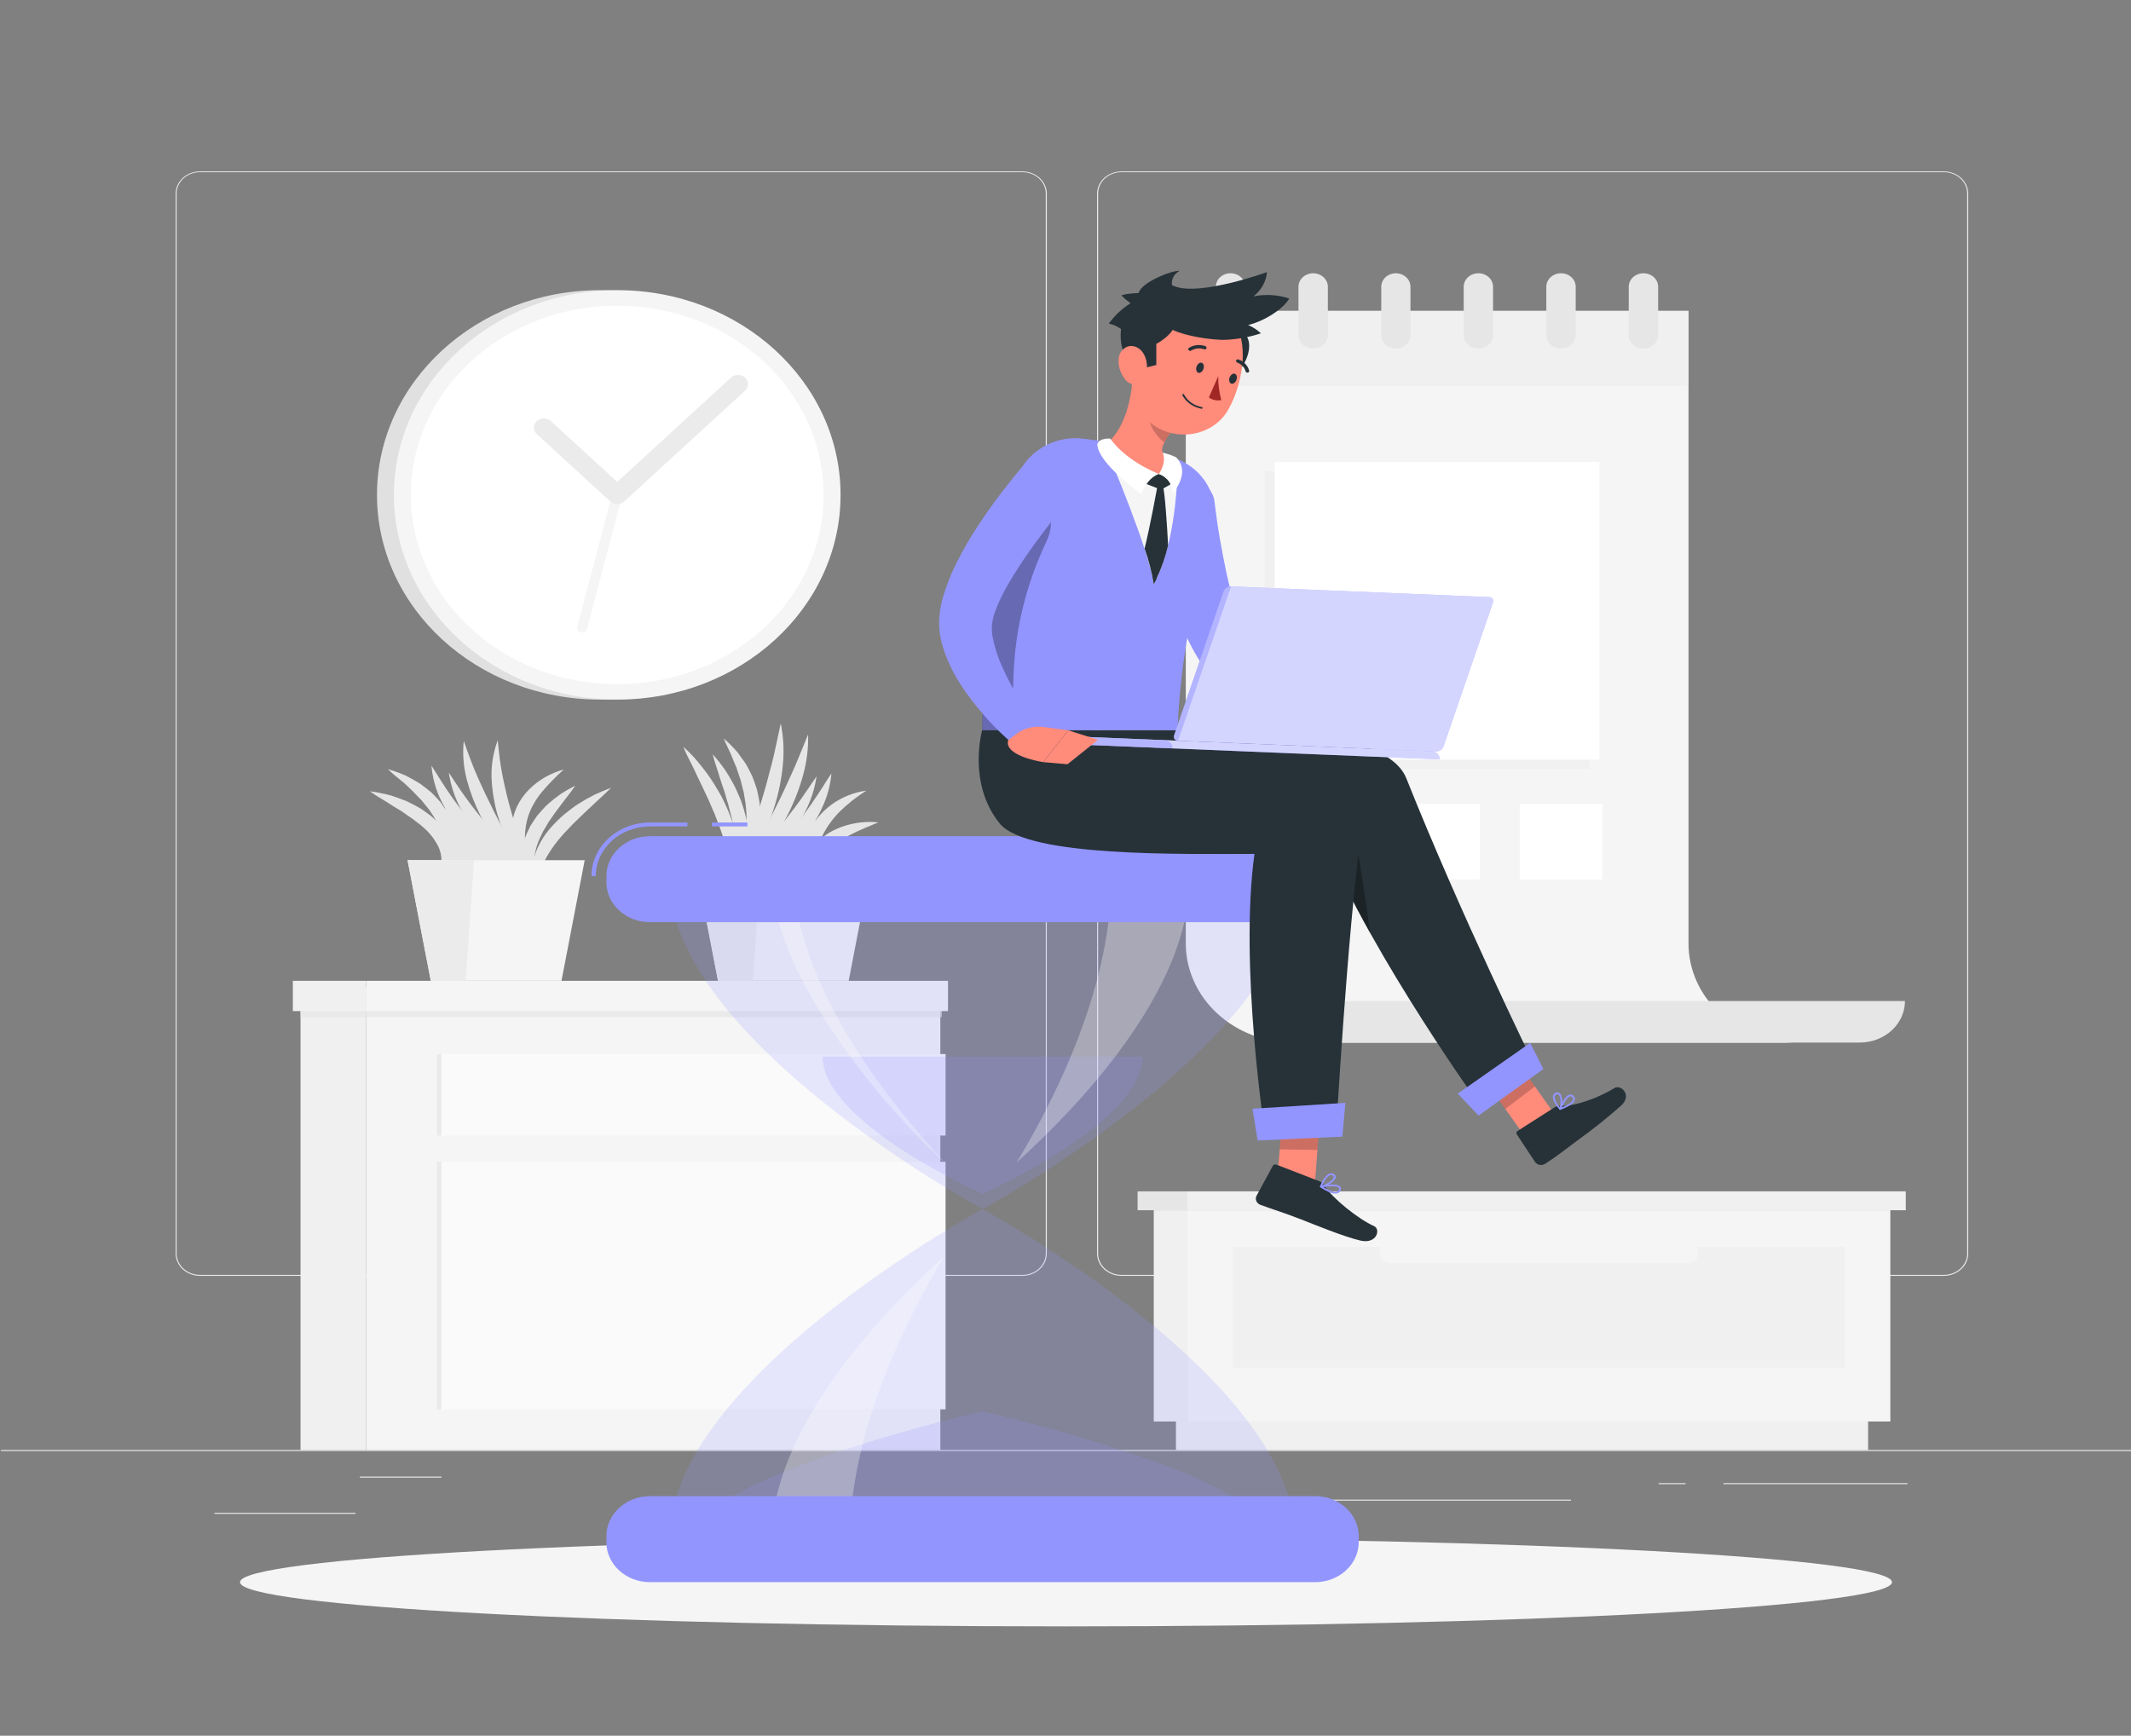<svg width="491" height="400" viewBox="0 0 491 400" fill="none" xmlns="http://www.w3.org/2000/svg">
<rect x="0" y="0" width="491" height="400" fill="#808080" stroke="none"/>
<g clip-path="url(#clip0_393_200)">
<path d="M0.23 334.16L491 334.16V334.385L0.23 334.385V334.16Z" fill="#EBEBEB"/>
<path d="M49.405 348.641H81.914V348.866H49.405V348.641Z" fill="#EBEBEB"/>
<path d="M165.894 351.089H174.424V351.314H165.894V351.089Z" fill="#EBEBEB"/>
<path d="M82.896 340.289H101.731V340.514H82.896V340.289Z" fill="#EBEBEB"/>
<path d="M397.116 341.801H439.509V342.026H397.116V341.801Z" fill="#EBEBEB"/>
<path d="M382.157 341.801H388.37V342.026H382.157V341.801Z" fill="#EBEBEB"/>
<path d="M270.006 345.599H361.957V345.824H270.006V345.599Z" fill="#EBEBEB"/>
<path d="M258.375 294.02L447.901 294.02C449.386 294.018 450.809 293.475 451.858 292.512C452.906 291.548 453.496 290.242 453.496 288.881L453.496 44.594C453.483 43.24 452.888 41.946 451.84 40.992C450.793 40.039 449.377 39.502 447.901 39.5L258.375 39.5C256.889 39.5 255.463 40.041 254.412 41.005C253.361 41.969 252.771 43.276 252.771 44.639L252.771 288.881C252.771 290.244 253.361 291.551 254.412 292.515C255.463 293.479 256.889 294.02 258.375 294.02ZM447.901 39.68C449.32 39.682 450.681 40.201 451.684 41.123C452.687 42.044 453.25 43.292 453.25 44.594L453.25 288.881C453.25 290.183 452.687 291.431 451.684 292.353C450.681 293.274 449.32 293.793 447.901 293.795L258.375 293.795C256.955 293.793 255.593 293.274 254.589 292.353C253.584 291.432 253.019 290.184 253.016 288.881L253.016 44.594C253.019 43.291 253.584 42.043 254.589 41.122C255.593 40.201 256.955 39.682 258.375 39.68L447.901 39.68Z" fill="#EBEBEB"/>
<path d="M46.058 294.02L235.593 294.02C237.079 294.018 238.503 293.475 239.554 292.512C240.604 291.549 241.195 290.243 241.198 288.881L241.198 44.594C241.183 43.24 240.585 41.945 239.536 40.992C238.487 40.038 237.071 39.502 235.593 39.5L46.058 39.5C44.584 39.505 43.17 40.042 42.125 40.996C41.08 41.949 40.486 43.242 40.473 44.594L40.473 288.881C40.473 290.241 41.061 291.545 42.108 292.508C43.154 293.472 44.575 294.015 46.058 294.02ZM235.593 39.68C237.014 39.682 238.376 40.201 239.38 41.122C240.385 42.043 240.95 43.291 240.953 44.594L240.953 288.881C240.95 290.184 240.385 291.432 239.38 292.353C238.376 293.274 237.014 293.793 235.593 293.795L46.058 293.795C44.638 293.793 43.276 293.274 42.271 292.353C41.267 291.432 40.701 290.184 40.699 288.881L40.699 44.594C40.701 43.291 41.267 42.043 42.271 41.122C43.276 40.201 44.638 39.682 46.058 39.68L235.593 39.68Z" fill="#EBEBEB"/>
<path d="M138.313 161.225C109.896 161.225 86.861 140.103 86.861 114.047C86.861 87.991 109.896 66.869 138.313 66.869C166.729 66.869 189.765 87.991 189.765 114.047C189.765 140.103 166.729 161.225 138.313 161.225Z" fill="#E0E0E0"/>
<path d="M142.22 161.225C113.803 161.225 90.767 140.103 90.767 114.047C90.767 87.991 113.803 66.869 142.22 66.869C170.636 66.869 193.672 87.991 193.672 114.047C193.672 140.103 170.636 161.225 142.22 161.225Z" fill="#F5F5F5"/>
<path d="M108.589 144.887C90.017 127.858 90.017 100.249 108.589 83.22C127.16 66.192 157.271 66.192 175.843 83.22C194.414 100.249 194.414 127.858 175.843 144.887C157.271 161.916 127.16 161.916 108.589 144.887Z" fill="white"/>
<path d="M134.112 145.781C134.371 145.781 134.623 145.702 134.826 145.555C135.029 145.407 135.172 145.202 135.231 144.971L143.339 114.299C143.396 114.031 143.339 113.753 143.178 113.523C143.018 113.293 142.767 113.128 142.478 113.063C142.188 112.998 141.883 113.038 141.624 113.174C141.366 113.311 141.175 113.533 141.091 113.795L132.994 144.476C132.923 144.749 132.973 145.037 133.133 145.277C133.293 145.516 133.55 145.688 133.847 145.754C133.934 145.772 134.023 145.781 134.112 145.781Z" fill="#F5F5F5"/>
<path d="M142.219 116.162C142.522 116.162 142.822 116.107 143.102 116.001C143.381 115.894 143.635 115.738 143.849 115.541L171.675 90.026C171.889 89.829 172.059 89.596 172.175 89.339C172.29 89.082 172.349 88.807 172.349 88.529C172.348 87.968 172.104 87.43 171.671 87.034C171.237 86.637 170.65 86.415 170.038 86.416C169.426 86.417 168.839 86.641 168.407 87.038L142.219 111.059L126.937 97.046C126.503 96.65 125.916 96.428 125.304 96.428C124.692 96.429 124.105 96.653 123.673 97.05C123.241 97.448 122.999 97.987 123 98.548C123.001 99.109 123.245 99.647 123.678 100.043L140.59 115.541C141.022 115.938 141.608 116.161 142.219 116.162Z" fill="#EBEBEB"/>
<path d="M273.589 327.59H265.835V278.9H273.589V327.59Z" fill="#F0F0F0"/>
<path d="M430.429 334.16L270.948 334.16V327.59L430.429 327.59V334.16Z" fill="#F0F0F0"/>
<path d="M273.589 278.9L435.553 278.9V327.59L273.589 327.59V278.9Z" fill="#F5F5F5"/>
<path d="M284.072 287.378L425.08 287.378V315.188L284.072 315.188V287.378Z" fill="#F0F0F0"/>
<path d="M388.87 291.095H320.261C318.976 291.095 317.935 290.14 317.935 288.962V288.566C317.935 287.388 318.976 286.433 320.261 286.433H388.87C390.155 286.433 391.197 287.388 391.197 288.566V288.962C391.197 290.14 390.155 291.095 388.87 291.095Z" fill="#F5F5F5"/>
<path d="M439.106 278.9L273.589 278.9V274.553L439.106 274.553V278.9Z" fill="#F0F0F0"/>
<path d="M262.115 274.553H273.589V278.9H262.115V274.553Z" fill="#E6E6E6"/>
<path d="M69.242 227.492H84.357L84.357 334.16H69.242L69.242 227.492Z" fill="#F0F0F0"/>
<path d="M216.659 334.16L84.357 334.16L84.357 227.492L216.659 227.492L216.659 334.16Z" fill="#F5F5F5"/>
<path d="M217.866 324.791L101.711 324.791L101.711 267.74L217.866 267.74L217.866 324.791Z" fill="#FAFAFA"/>
<path d="M217.866 261.692L101.711 261.692L101.711 242.909L217.866 242.909V261.692Z" fill="#FAFAFA"/>
<g style="mix-blend-mode:multiply" opacity="0.7">
<path d="M100.67 267.74H101.711L101.711 324.791H100.67L100.67 267.74Z" fill="#E6E6E6"/>
</g>
<g style="mix-blend-mode:multiply" opacity="0.7">
<path d="M100.67 242.909H101.711V261.692H100.67V242.909Z" fill="#E6E6E6"/>
</g>
<g style="mix-blend-mode:multiply" opacity="0.7">
<path d="M69.242 231.992L216.993 231.992V234.404L69.242 234.404V231.992Z" fill="#E6E6E6"/>
</g>
<path d="M67.475 226.034H84.357V233.009H67.475V226.034Z" fill="#F0F0F0"/>
<path d="M218.426 233.009L84.357 233.009V226.034L218.426 226.034V233.009Z" fill="#F5F5F5"/>
<path d="M168.132 205.496C169.044 204.179 169.646 202.701 169.899 201.158C170.165 199.617 170.251 198.054 170.154 196.496C169.944 193.397 169.222 190.344 168.014 187.442C167.439 186.002 166.784 184.591 166.051 183.212C165.266 181.862 164.481 180.512 163.597 179.225C162.714 177.938 161.742 176.696 160.741 175.49C159.74 174.284 158.611 173.159 157.443 172.07C158.012 173.519 158.69 174.887 159.406 176.255C160.123 177.623 160.682 179 161.369 180.332L163.273 184.382L164.147 186.425L164.598 187.442L164.991 188.468C166.112 191.173 167.002 193.953 167.651 196.784C167.988 198.199 168.218 199.633 168.338 201.077C168.485 202.552 168.415 204.038 168.132 205.496Z" fill="#E6E6E6"/>
<path d="M187.184 207.881C187.058 205.708 187.266 203.53 187.803 201.41C188.305 199.477 189.289 197.678 190.678 196.154C192.16 194.643 193.913 193.377 195.861 192.41C197.873 191.339 200.091 190.502 202.378 189.512C199.837 189.263 197.267 189.515 194.84 190.25C193.586 190.626 192.387 191.14 191.267 191.78C190.123 192.456 189.088 193.277 188.195 194.219C186.413 196.146 185.377 198.561 185.251 201.086C185.115 203.479 185.791 205.853 187.184 207.881Z" fill="#E6E6E6"/>
<path d="M186.33 207.566C186.413 205.033 186.672 202.508 187.105 200.006C187.51 197.621 188.232 195.291 189.255 193.067C190.278 190.88 191.683 188.862 193.416 187.091C195.287 185.26 197.367 183.618 199.62 182.195C196.717 182.607 193.979 183.698 191.669 185.363C189.302 187.087 187.442 189.327 186.261 191.879C185.096 194.39 184.517 197.097 184.563 199.826C184.546 202.492 185.148 205.13 186.33 207.566Z" fill="#E6E6E6"/>
<path d="M169.438 202.967C171.57 200.43 173.381 197.68 174.837 194.768C176.316 191.864 177.534 188.854 178.478 185.768C179.433 182.674 180.068 179.504 180.372 176.3C180.694 173.097 180.532 169.869 179.891 166.706C179.175 169.865 178.625 172.916 177.84 175.949C177.055 178.982 176.27 181.97 175.337 184.949C174.405 187.928 173.462 190.907 172.451 193.886C171.44 196.865 170.41 199.889 169.438 202.967Z" fill="#E6E6E6"/>
<path d="M170.322 202.742C172.752 200.563 174.917 198.149 176.78 195.542C178.646 192.943 180.287 190.213 181.688 187.379C183.109 184.538 184.239 181.582 185.064 178.55C185.9 175.512 186.28 172.385 186.193 169.253C184.957 172.187 183.887 175.031 182.62 177.83C181.354 180.629 180.098 183.401 178.694 186.146C177.291 188.891 175.936 191.627 174.503 194.381C173.07 197.135 171.686 199.88 170.322 202.742Z" fill="#E6E6E6"/>
<path d="M166.669 205.622C169.421 204.286 171.977 202.634 174.276 200.708C176.591 198.794 178.704 196.685 180.587 194.408C182.509 192.143 184.155 189.693 185.495 187.1C186.836 184.509 187.73 181.743 188.145 178.901C186.457 181.322 184.965 183.689 183.238 185.948C181.51 188.207 179.841 190.448 178.006 192.599C176.17 194.75 174.335 196.91 172.431 199.052C170.527 201.194 168.593 203.372 166.669 205.622Z" fill="#E6E6E6"/>
<path d="M171.999 202.76C174.673 201.751 177.152 200.353 179.341 198.62C181.549 196.917 183.527 194.977 185.231 192.842C186.096 191.778 186.896 190.669 187.626 189.521C188.336 188.358 188.969 187.156 189.52 185.921C190.649 183.477 191.342 180.882 191.571 178.235C190.03 180.494 188.764 182.735 187.233 184.841C186.546 185.93 185.721 186.938 185.005 188C184.288 189.062 183.454 190.052 182.61 191.042C180.987 193.046 179.286 195.011 177.506 196.937C175.778 198.89 173.962 200.789 171.999 202.76Z" fill="#E6E6E6"/>
<path d="M167.818 204.299C169.088 203.477 170.102 202.367 170.763 201.077C171.444 199.789 171.924 198.42 172.186 197.009C172.677 194.211 172.59 191.353 171.931 188.585C171.613 187.226 171.22 185.883 170.753 184.562C170.193 183.275 169.693 181.97 169.025 180.737C168.358 179.504 167.651 178.298 166.856 177.137C166.038 175.986 165.157 174.875 164.216 173.807C164.53 175.166 164.971 176.453 165.394 177.74C165.816 179.027 166.169 180.323 166.63 181.574C167.092 182.825 167.366 184.121 167.788 185.372L168.269 187.271C168.436 187.901 168.633 188.531 168.731 189.17C169.323 191.668 169.626 194.218 169.634 196.775C169.646 198.052 169.521 199.327 169.261 200.582C169.016 201.887 168.528 203.145 167.818 204.299Z" fill="#E6E6E6"/>
<path d="M169.644 201.428C171.796 199.319 173.355 196.761 174.188 193.976C175.095 191.164 175.385 188.216 175.042 185.3C174.993 184.571 174.797 183.86 174.669 183.14L174.444 182.06L174.1 181.016C173.845 180.323 173.629 179.63 173.344 178.955C173.06 178.28 172.687 177.632 172.363 176.984L171.833 176.021L171.195 175.121L169.899 173.321C168.93 172.213 167.884 171.164 166.768 170.18C167.278 171.539 167.956 172.772 168.505 174.05L169.281 175.967L169.673 176.867L169.987 177.839C170.193 178.478 170.409 179.117 170.635 179.747L171.116 181.682L171.371 182.645L171.519 183.617C171.607 184.265 171.784 184.913 171.823 185.561C172.122 188.181 172.083 190.825 171.705 193.436C171.341 196.162 170.65 198.842 169.644 201.428Z" fill="#E6E6E6"/>
<path d="M173.786 200.33L187.851 188.855L185.77 204.434L173.786 200.33Z" fill="#E6E6E6"/>
<path d="M200.896 198.233H160.084L165.433 226.034H195.547L200.896 198.233Z" fill="#F5F5F5"/>
<path d="M175.396 198.233H160.084L165.434 226.034H173.472L175.396 198.233Z" fill="#EBEBEB"/>
<path d="M124.041 205.55C123.849 204.321 123.906 203.07 124.208 201.86C124.468 200.702 124.873 199.576 125.416 198.503C126.515 196.351 127.911 194.337 129.567 192.509C129.94 192.014 130.421 191.609 130.843 191.132C131.265 190.655 131.697 190.232 132.149 189.755C133.13 188.855 133.975 187.955 134.946 187.055C135.918 186.155 136.85 185.255 137.832 184.355C138.814 183.455 139.795 182.555 140.777 181.574C139.452 182.033 138.195 182.6 136.919 183.176C135.681 183.8 134.479 184.482 133.317 185.219C132.731 185.587 132.168 185.984 131.629 186.407C131.079 186.821 130.539 187.253 129.999 187.676C128.953 188.582 127.969 189.547 127.055 190.565C125.17 192.646 123.794 195.074 123.021 197.684C122.648 199.005 122.519 200.374 122.638 201.734C122.704 203.102 123.191 204.425 124.041 205.55Z" fill="#E6E6E6"/>
<path d="M101.093 201.779C102.128 200.961 102.893 199.895 103.302 198.701C103.529 198.085 103.677 197.448 103.744 196.802C103.763 196.472 103.763 196.141 103.744 195.812C103.755 195.482 103.722 195.153 103.645 194.831C103.069 192.271 101.61 189.948 99.484 188.207C98.993 187.766 98.433 187.415 97.913 187.019C97.396 186.625 96.844 186.269 96.264 185.957C95.695 185.651 95.126 185.336 94.537 185.057C94.252 184.913 93.967 184.751 93.663 184.625L92.76 184.274C92.152 184.04 91.543 183.824 90.934 183.608C90.329 183.383 89.706 183.203 89.07 183.068C87.805 182.766 86.524 182.525 85.232 182.348C86.246 183.085 87.305 183.77 88.402 184.4C88.942 184.697 89.452 185.03 89.963 185.372C90.473 185.714 90.944 186.02 91.514 186.335C92.584 186.92 93.477 187.667 94.458 188.297C94.948 188.612 95.414 188.958 95.852 189.332C96.303 189.692 96.834 190.016 97.207 190.394C98.907 191.772 100.248 193.482 101.133 195.398C101.32 195.88 101.471 196.373 101.584 196.874C101.675 197.395 101.721 197.921 101.722 198.449C101.722 199.583 101.509 200.71 101.093 201.779Z" fill="#E6E6E6"/>
<path d="M102.143 201.779C103.916 199.662 104.882 197.069 104.892 194.399C104.932 191.665 104.173 188.97 102.693 186.596L101.515 184.886C101.063 184.355 100.583 183.851 100.102 183.347L99.365 182.6L98.561 181.952L96.912 180.683C95.746 179.942 94.537 179.26 93.29 178.64C92.009 178.108 90.699 177.639 89.364 177.236C90.345 178.19 91.327 179.036 92.377 179.846C93.427 180.656 94.281 181.583 95.204 182.438C95.636 182.906 96.058 183.338 96.499 183.797L97.157 184.454L97.716 185.174C98.089 185.651 98.502 186.074 98.865 186.578L99.846 188.063C101.091 190.066 101.932 192.258 102.33 194.534C102.736 196.94 102.673 199.394 102.143 201.779Z" fill="#E6E6E6"/>
<path d="M122.785 203.111C121.97 200.33 121.087 197.648 120.233 195.011C119.379 192.374 118.544 189.683 117.779 187.019C117.013 184.355 116.375 181.673 115.816 178.919C115.256 176.165 114.952 173.519 114.687 170.603C113.655 173.352 113.17 176.247 113.254 179.153C113.372 182.046 113.83 184.918 114.618 187.721C115.419 190.507 116.5 193.219 117.848 195.821C119.165 198.426 120.823 200.874 122.785 203.111Z" fill="#E6E6E6"/>
<path d="M121.765 202.661C120.489 199.961 119.114 197.261 117.76 194.678C116.405 192.095 115.041 189.467 113.736 186.857C112.43 184.247 111.174 181.628 110.006 178.973C108.838 176.318 107.837 173.573 106.855 170.747C106.551 173.735 106.787 176.748 107.552 179.666C108.326 182.567 109.401 185.394 110.762 188.108C112.128 190.8 113.727 193.388 115.542 195.848C117.339 198.32 119.426 200.605 121.765 202.661Z" fill="#E6E6E6"/>
<path d="M125.759 206.09C123.845 203.678 121.833 201.401 119.87 199.124C117.906 196.847 115.943 194.624 114.039 192.329C112.135 190.034 110.27 187.757 108.484 185.399C106.697 183.041 105.068 180.611 103.409 178.037C103.844 181.011 104.809 183.9 106.265 186.587C107.725 189.256 109.46 191.791 111.448 194.156C113.437 196.499 115.626 198.693 117.995 200.717C120.361 202.762 122.965 204.564 125.759 206.09Z" fill="#E6E6E6"/>
<path d="M119.752 202.166C117.877 200.015 116.002 197.981 114.157 195.92C112.312 193.859 110.525 191.816 108.778 189.737C107.031 187.658 105.411 185.516 103.87 183.329C102.329 181.142 100.926 178.829 99.414 176.435C99.635 179.202 100.379 181.912 101.613 184.445C102.842 186.974 104.394 189.361 106.236 191.555C108.061 193.738 110.12 195.749 112.38 197.558C114.605 199.386 117.083 200.935 119.752 202.166Z" fill="#E6E6E6"/>
<path d="M124.551 204.677C123.486 202.725 122.973 200.559 123.059 198.377C123.189 196.295 123.77 194.257 124.767 192.383L125.101 191.654L125.523 190.952L126.347 189.53C127.005 188.63 127.594 187.667 128.31 186.74C129.027 185.813 129.675 184.886 130.401 183.959C131.164 183.027 131.875 182.059 132.531 181.061C131.402 181.63 130.308 182.255 129.253 182.933C128.223 183.651 127.24 184.424 126.308 185.246C125.842 185.664 125.406 186.109 125.003 186.578C124.584 187.04 124.172 187.508 123.766 187.982L122.716 189.539L122.215 190.331L121.803 191.177C120.605 193.458 120.162 196.011 120.527 198.521C120.701 199.745 121.148 200.924 121.841 201.983C122.533 203.042 123.456 203.959 124.551 204.677Z" fill="#E6E6E6"/>
<path d="M122.727 201.806C121.92 199.575 121.367 197.274 121.078 194.939C120.813 192.762 120.989 190.559 121.598 188.441C121.904 187.397 122.332 186.386 122.874 185.426C123.414 184.436 124.052 183.493 124.778 182.609C126.341 180.737 128.054 178.974 129.902 177.335C127.272 178.049 124.862 179.319 122.864 181.043C121.823 181.921 120.918 182.927 120.175 184.031C119.409 185.147 118.827 186.36 118.448 187.631C117.708 190.175 117.753 192.857 118.575 195.38C119.319 197.82 120.751 200.036 122.727 201.806Z" fill="#E6E6E6"/>
<path d="M117.926 199.673L102.575 186.155L103.193 199.412L117.926 199.673Z" fill="#E6E6E6"/>
<path d="M134.721 198.233H93.908L99.258 226.034H129.371L134.721 198.233Z" fill="#F5F5F5"/>
<path d="M109.231 198.233H93.909L99.258 226.034H107.297L109.231 198.233Z" fill="#EBEBEB"/>
<path d="M389.047 71.648L389.047 217.448C389.047 223.511 391.674 229.325 396.35 233.612C401.025 237.899 407.366 240.308 413.979 240.308L298.157 240.308C291.544 240.308 285.201 237.9 280.524 233.613C275.847 229.326 273.218 223.512 273.216 217.448V71.648L389.047 71.648Z" fill="#F5F5F5"/>
<path d="M291.394 108.557L366.236 108.557V177.182H291.394V108.557Z" fill="#F0F0F0"/>
<path d="M293.691 106.442L368.533 106.442V175.067H293.691V106.442Z" fill="white"/>
<path d="M350.159 185.228H369.191V202.679H350.159V185.228Z" fill="white"/>
<path d="M293.701 185.228H312.733V202.679H293.701V185.228Z" fill="white"/>
<path d="M321.93 185.228H340.962V202.679H321.93V185.228Z" fill="white"/>
<path d="M273.195 71.648L389.046 71.648V89L273.195 89V71.648Z" fill="#F0F0F0"/>
<path d="M382.049 66.077V77.219C382.05 77.627 381.963 78.031 381.794 78.408C381.624 78.786 381.375 79.128 381.06 79.417C380.745 79.706 380.371 79.934 379.96 80.09C379.548 80.245 379.108 80.325 378.663 80.324C378.218 80.324 377.777 80.243 377.367 80.087C376.956 79.931 376.582 79.703 376.268 79.414C375.954 79.126 375.704 78.784 375.534 78.407C375.364 78.03 375.276 77.626 375.276 77.219V66.077C375.279 65.254 375.636 64.466 376.271 63.884C376.905 63.302 377.765 62.974 378.663 62.972C379.561 62.972 380.422 63.299 381.057 63.881C381.692 64.463 382.049 65.253 382.049 66.077Z" fill="#E6E6E6"/>
<path d="M286.918 66.077V77.219C286.918 78.043 286.562 78.832 285.927 79.415C285.292 79.997 284.43 80.324 283.532 80.324C283.087 80.325 282.646 80.246 282.235 80.09C281.823 79.935 281.449 79.706 281.135 79.417C280.82 79.129 280.571 78.786 280.401 78.409C280.231 78.032 280.145 77.627 280.146 77.219V66.077C280.146 65.254 280.503 64.464 281.138 63.882C281.773 63.299 282.634 62.972 283.532 62.972C284.429 62.974 285.289 63.302 285.924 63.884C286.558 64.466 286.916 65.254 286.918 66.077Z" fill="#E6E6E6"/>
<path d="M305.951 66.077V77.219C305.951 77.626 305.863 78.03 305.693 78.407C305.523 78.784 305.273 79.126 304.959 79.414C304.644 79.703 304.271 79.931 303.86 80.087C303.449 80.243 303.009 80.324 302.564 80.324C302.12 80.324 301.679 80.243 301.268 80.087C300.858 79.931 300.484 79.703 300.17 79.414C299.855 79.126 299.606 78.784 299.436 78.407C299.266 78.03 299.178 77.626 299.178 77.219V66.077C299.181 65.257 299.536 64.471 300.166 63.89C300.796 63.309 301.651 62.979 302.545 62.972C302.991 62.971 303.433 63.05 303.845 63.205C304.258 63.361 304.633 63.589 304.949 63.877C305.265 64.166 305.517 64.508 305.688 64.886C305.86 65.263 305.949 65.668 305.951 66.077Z" fill="#E6E6E6"/>
<path d="M324.983 66.077V77.219C324.984 77.627 324.897 78.031 324.728 78.408C324.558 78.786 324.309 79.128 323.994 79.417C323.679 79.706 323.305 79.934 322.894 80.09C322.483 80.245 322.042 80.325 321.597 80.324C320.704 80.317 319.852 79.986 319.225 79.404C318.597 78.822 318.247 78.037 318.25 77.219V66.077C318.25 65.255 318.605 64.466 319.238 63.884C319.871 63.302 320.73 62.974 321.626 62.972C322.519 62.979 323.373 63.309 324.002 63.891C324.63 64.472 324.983 65.258 324.983 66.077Z" fill="#E6E6E6"/>
<path d="M344.014 66.077V77.219C344.015 77.626 343.929 78.03 343.76 78.406C343.591 78.783 343.342 79.125 343.029 79.414C342.715 79.702 342.342 79.931 341.932 80.087C341.522 80.243 341.082 80.324 340.638 80.324C340.193 80.325 339.752 80.245 339.34 80.09C338.929 79.934 338.555 79.706 338.24 79.417C337.926 79.128 337.676 78.786 337.506 78.408C337.337 78.031 337.25 77.627 337.251 77.219V66.077C337.251 65.253 337.608 64.463 338.243 63.881C338.878 63.299 339.74 62.972 340.638 62.972C341.534 62.974 342.393 63.302 343.026 63.884C343.659 64.466 344.014 65.255 344.014 66.077Z" fill="#E6E6E6"/>
<path d="M363.056 66.077V77.219C363.056 77.626 362.969 78.03 362.798 78.407C362.628 78.784 362.379 79.126 362.064 79.414C361.75 79.703 361.377 79.931 360.966 80.087C360.555 80.243 360.115 80.324 359.67 80.324C359.225 80.324 358.785 80.243 358.374 80.087C357.963 79.931 357.59 79.703 357.275 79.414C356.961 79.126 356.711 78.784 356.541 78.407C356.371 78.03 356.284 77.626 356.284 77.219V66.077C356.286 65.254 356.644 64.466 357.278 63.884C357.913 63.302 358.773 62.974 359.67 62.972C360.567 62.974 361.427 63.302 362.061 63.884C362.696 64.466 363.054 65.254 363.056 66.077Z" fill="#E6E6E6"/>
<path d="M308.561 230.696C308.561 233.233 307.461 235.667 305.505 237.461C303.548 239.255 300.894 240.263 298.127 240.263L428.485 240.263C431.252 240.263 433.906 239.255 435.863 237.461C437.82 235.667 438.919 233.233 438.919 230.696L308.561 230.696Z" fill="#E6E6E6"/>
<path d="M245.615 374.804C140.509 374.804 55.304 370.242 55.304 364.616C55.304 358.989 140.509 354.428 245.615 354.428C350.72 354.428 435.925 358.989 435.925 364.616C435.925 370.242 350.72 374.804 245.615 374.804Z" fill="#F5F5F5"/>
<path opacity="0.2" d="M226.387 278.657C226.387 278.657 298.52 317.708 298.52 354.707H154.234C154.243 317.708 226.387 278.657 226.387 278.657Z" fill="#9395FF"/>
<path opacity="0.2" d="M226.386 325.25C226.386 325.25 292.993 340.379 292.993 354.707L159.779 354.707C159.779 340.379 226.386 325.25 226.386 325.25Z" fill="#9395FF"/>
<path opacity="0.3" d="M217.631 289.439C204.086 301.652 177.761 328.715 177.761 354.707H195.812C195.812 328.715 210.221 301.652 217.631 289.439Z" fill="white"/>
<path opacity="0.2" d="M226.387 278.657C226.387 278.657 298.52 239.606 298.52 202.607L154.234 202.607C154.243 239.606 226.387 278.657 226.387 278.657Z" fill="#9395FF"/>
<path opacity="0.2" d="M226.387 275.093C226.387 275.093 263.214 258.893 263.214 243.503L189.55 243.503C189.55 258.866 226.387 275.093 226.387 275.093Z" fill="#9395FF"/>
<path opacity="0.3" d="M234.248 267.875C247.784 255.662 274.079 228.599 274.079 202.607H256.029C256.068 228.599 241.688 255.662 234.248 267.875Z" fill="white"/>
<path opacity="0.3" d="M217.631 267.875C204.086 255.662 178.419 225.467 177.761 202.607H182.571C184.828 230.48 206.913 256.058 217.631 267.875Z" fill="white"/>
<path d="M164.04 189.548H172.216V190.448H164.04V189.548Z" fill="#9395FF"/>
<path d="M136.281 201.914H137.262C137.265 198.875 138.582 195.961 140.924 193.812C143.267 191.662 146.444 190.453 149.758 190.448H158.385V189.548H149.758C146.184 189.555 142.759 190.86 140.233 193.178C137.707 195.496 136.286 198.637 136.281 201.914Z" fill="#9395FF"/>
<path d="M149.768 192.698L303.006 192.698C308.557 192.698 313.057 196.824 313.057 201.914V203.3C313.057 208.39 308.557 212.516 303.006 212.516L149.768 212.516C144.217 212.516 139.717 208.39 139.717 203.3V201.914C139.717 196.824 144.217 192.698 149.768 192.698Z" fill="#9395FF"/>
<path d="M149.768 344.798L303.006 344.798C308.557 344.798 313.057 348.924 313.057 354.014V355.4C313.057 360.49 308.557 364.616 303.006 364.616L149.768 364.616C144.217 364.616 139.717 360.49 139.717 355.4V354.014C139.717 348.924 144.217 344.798 149.768 344.798Z" fill="#9395FF"/>
<path d="M352.877 264.068L359.532 258.65L348.186 242.675L341.531 248.084L352.877 264.068Z" fill="#FF8B7B"/>
<path d="M358.158 255.212L349.697 260.612C349.625 260.653 349.562 260.707 349.513 260.771C349.463 260.834 349.428 260.906 349.409 260.982C349.39 261.058 349.387 261.137 349.401 261.214C349.415 261.291 349.446 261.365 349.491 261.431L353.731 267.839C353.975 268.161 354.348 268.382 354.769 268.455C355.189 268.527 355.624 268.445 355.979 268.226C358.924 266.309 360.013 265.373 363.537 262.763C367.02 260.253 370.361 257.583 373.549 254.762C376.16 252.278 373.401 249.875 372.017 250.73C368.749 252.764 363.066 255.005 359.778 254.825C359.206 254.783 358.635 254.92 358.158 255.212Z" fill="#263238"/>
<path opacity="0.2" d="M341.541 248.093L348.195 242.675L353.653 250.37L346.831 255.563L341.541 248.093Z" fill="black"/>
<path d="M273.834 168.29C273.834 168.29 318.494 165.491 324.03 179.369C336.623 210.923 353.005 244.394 353.005 244.394L339.842 253.133C339.842 253.133 312.016 214.118 303.525 189.071C286.349 192.896 255.293 196.163 245.291 185.633C236.751 176.633 243.141 168.29 243.141 168.29H273.834Z" fill="#263238"/>
<path opacity="0.3" d="M312.085 192.815C313.125 196.667 314.705 207.701 315.687 215.018C313.518 211.166 311.457 207.26 309.601 203.444L312.085 192.815Z" fill="black"/>
<path d="M340.687 257.084L355.616 246.356L352.564 240.344L335.877 252.035L340.687 257.084Z" fill="#9395FF"/>
<path d="M361.741 254.717C361.049 255.131 360.312 255.478 359.543 255.752C359.504 255.765 359.463 255.767 359.424 255.758C359.384 255.75 359.348 255.732 359.319 255.705C359.29 255.679 359.27 255.646 359.261 255.61C359.252 255.573 359.255 255.536 359.268 255.5C359.395 255.194 360.514 252.503 361.682 252.242C361.816 252.214 361.956 252.218 362.088 252.252C362.22 252.287 362.341 252.352 362.438 252.44C362.602 252.56 362.73 252.716 362.807 252.895C362.885 253.073 362.91 253.267 362.88 253.457C362.681 253.991 362.276 254.439 361.741 254.717ZM359.847 255.212C361.388 254.6 362.35 253.925 362.458 253.412C362.475 253.287 362.454 253.16 362.399 253.044C362.344 252.929 362.256 252.829 362.144 252.755C362.098 252.711 362.041 252.678 361.977 252.661C361.913 252.643 361.845 252.642 361.781 252.656C361.152 252.8 360.338 254.141 359.847 255.212Z" fill="#9395FF"/>
<path d="M359.591 255.725C359.559 255.734 359.525 255.734 359.493 255.725C359.456 255.729 359.419 255.724 359.385 255.712C359.351 255.699 359.32 255.679 359.296 255.653C359.228 255.581 357.559 253.7 357.804 252.539C357.837 252.391 357.906 252.251 358.006 252.131C358.107 252.011 358.236 251.914 358.384 251.846C358.534 251.76 358.712 251.721 358.889 251.735C359.066 251.75 359.234 251.817 359.365 251.927C360.111 252.566 360.082 254.726 359.64 255.617C359.633 255.657 359.617 255.694 359.591 255.725ZM358.501 252.278C358.43 252.321 358.369 252.377 358.322 252.442C358.275 252.507 358.242 252.58 358.226 252.656C358.079 253.34 358.874 254.519 359.394 255.167C359.669 254.267 359.581 252.665 359.1 252.251C359.002 252.17 358.864 252.089 358.58 252.251L358.501 252.278Z" fill="#9395FF"/>
<path d="M294.201 273.509L302.789 275.084L304.379 253.997L295.654 254.249L294.201 273.509Z" fill="#FF8B7B"/>
<path d="M303.958 272.204L294.142 268.415C294.062 268.379 293.974 268.358 293.885 268.353C293.796 268.348 293.706 268.36 293.622 268.388C293.538 268.416 293.46 268.459 293.395 268.514C293.329 268.57 293.276 268.637 293.239 268.712L289.49 275.624C289.318 275.998 289.314 276.419 289.477 276.796C289.64 277.173 289.959 277.476 290.363 277.64C293.799 278.909 295.507 279.35 299.815 281.024C302.466 282.05 309.631 285.02 313.459 285.893C317.287 286.766 318.151 283.247 316.6 282.563C312.929 280.943 306.843 276.002 305.204 273.275C304.925 272.804 304.488 272.429 303.958 272.204Z" fill="#263238"/>
<path d="M306.401 274.796C305.628 274.472 304.894 274.074 304.212 273.608C304.178 273.584 304.152 273.552 304.137 273.516C304.121 273.479 304.117 273.44 304.124 273.401C304.135 273.363 304.158 273.329 304.189 273.302C304.22 273.275 304.259 273.256 304.301 273.248C304.654 273.176 307.834 272.591 308.727 273.383C308.829 273.473 308.904 273.586 308.943 273.711C308.983 273.836 308.986 273.968 308.953 274.094C308.931 274.289 308.853 274.475 308.727 274.633C308.602 274.791 308.432 274.916 308.237 274.994C307.619 275.139 306.965 275.068 306.401 274.796ZM304.899 273.554C306.323 274.454 307.491 274.841 308.07 274.634C308.199 274.58 308.309 274.494 308.389 274.386C308.469 274.278 308.514 274.152 308.521 274.022C308.54 273.961 308.541 273.896 308.524 273.834C308.507 273.773 308.472 273.716 308.423 273.671C307.942 273.248 306.175 273.356 304.899 273.554Z" fill="#9395FF"/>
<path d="M304.261 273.635C304.228 273.619 304.198 273.598 304.173 273.572C304.157 273.543 304.148 273.51 304.148 273.478C304.148 273.445 304.157 273.412 304.173 273.383C304.173 273.284 305.076 270.908 306.313 270.467C306.472 270.409 306.644 270.386 306.814 270.4C306.985 270.414 307.149 270.465 307.294 270.548C307.467 270.618 307.607 270.741 307.693 270.895C307.779 271.049 307.804 271.225 307.766 271.394C307.569 272.294 305.498 273.509 304.409 273.644C304.36 273.659 304.307 273.656 304.261 273.635ZM306.941 270.854C306.86 270.823 306.774 270.807 306.686 270.807C306.598 270.807 306.511 270.823 306.431 270.854C305.695 271.115 305.017 272.402 304.684 273.176C305.665 272.879 307.167 271.952 307.294 271.322C307.294 271.205 307.294 271.052 307.029 270.908L306.941 270.854Z" fill="#9395FF"/>
<path opacity="0.2" d="M295.644 254.258L304.379 253.997L303.545 265.013L294.849 264.869L295.644 254.258Z" fill="black"/>
<path d="M252.141 168.29C252.141 168.29 315.941 173.825 313.645 191.438C310.288 216.845 307.834 261.332 307.834 261.332L291.57 261.917C291.57 261.917 285.465 222.803 289.037 196.784C272.518 196.784 236.633 197.585 230.322 189.755C222.832 180.467 226.297 168.29 226.297 168.29H252.141Z" fill="#263238"/>
<path d="M289.773 262.835L309.296 261.944L309.993 254.159L288.586 255.509L289.773 262.835Z" fill="#9395FF"/>
<path d="M266.306 116.711C266.443 118.322 266.6 119.753 266.816 121.256C267.032 122.759 267.238 124.226 267.493 125.711C267.964 128.672 268.612 131.615 269.338 134.576C270.065 137.537 270.958 140.489 272.077 143.468C273.213 146.602 274.703 149.618 276.523 152.468C277.61 154.145 278.93 155.685 280.45 157.049C280.852 157.394 281.275 157.719 281.716 158.021C282.118 158.327 282.521 158.588 282.933 158.849C283.718 159.357 284.534 159.823 285.377 160.244C288.489 161.797 291.782 163.026 295.192 163.907C296.812 164.366 298.441 164.735 300.1 165.068C301.759 165.401 303.339 165.689 305.008 165.923C308.256 166.411 311.534 166.711 314.823 166.823C315.634 166.855 316.43 166.616 317.063 166.15C317.697 165.685 318.125 165.025 318.269 164.293C318.412 163.561 318.262 162.805 317.845 162.167C317.428 161.528 316.773 161.05 316.001 160.82L315.873 160.775C310.117 159.106 304.471 157.134 298.961 154.871C296.428 153.82 294.004 152.561 291.718 151.109C291.197 150.767 290.736 150.416 290.265 150.065C290.049 149.894 289.823 149.723 289.637 149.543C289.463 149.4 289.299 149.247 289.146 149.084C288.494 148.362 287.934 147.574 287.477 146.735C286.286 144.517 285.33 142.2 284.621 139.814C283.826 137.285 283.139 134.648 282.57 131.966C282 129.284 281.49 126.566 281.009 123.812C280.528 121.058 280.165 118.25 279.831 115.64V115.487C279.585 113.909 278.684 112.479 277.316 111.495C275.948 110.512 274.218 110.051 272.488 110.209C270.758 110.367 269.161 111.131 268.031 112.343C266.901 113.555 266.325 115.12 266.423 116.711H266.306Z" fill="#9395FF"/>
<path d="M314.498 159.2L319.406 159.479L315.48 167.759C315.48 167.759 306.989 167.588 307.166 163.754L308.697 161.954C309.398 161.146 310.277 160.483 311.277 160.009C312.276 159.534 313.374 159.259 314.498 159.2Z" fill="#FF8B7B"/>
<path d="M324.786 160.163L320.545 167.777H315.49L319.417 159.497L324.786 160.163Z" fill="#FF8B7B"/>
<path d="M267.012 103.949L257.52 102.149L249.963 101.15C248.882 100.988 247.786 100.943 246.694 101.015C243.794 101.256 241.042 102.303 238.808 104.016C236.574 105.729 234.962 108.026 234.189 110.6C232.295 116.9 230.587 124.631 229.281 131.48C227.456 140.993 226.514 155.285 226.337 168.281H271.301C272.283 144.746 277.74 129.581 279.595 120.176C280.154 117.337 279.679 114.408 278.245 111.84C276.81 109.272 274.494 107.208 271.655 105.965L267.012 103.949Z" fill="#9395FF"/>
<path d="M271.302 109.124C271.194 112.994 270.32 126.791 265.795 134.63C265 127.286 255.489 104.93 255.489 104.93L271.302 109.124Z" fill="#F5F5F5"/>
<path opacity="0.3" d="M228.251 137.942C228.251 137.798 228.251 137.663 228.31 137.51L228.398 136.862C228.447 136.511 228.497 136.16 228.546 135.827L228.693 134.864L228.84 133.964C228.84 133.712 228.928 133.451 228.968 133.208C229.066 132.632 229.164 132.074 229.272 131.525C229.596 129.842 229.939 128.096 230.312 126.341V126.197C230.685 124.397 231.068 122.66 231.48 120.905V120.788C231.647 120.032 231.824 119.294 232.01 118.547L232.217 117.719L232.57 116.288L232.864 115.172L232.923 114.938C233.316 113.462 233.718 112.013 234.131 110.645L240.952 107.351C240.167 110.114 239.421 113.156 238.714 116.27C239.531 116.662 240.284 117.156 240.952 117.737C242.582 119.069 242.523 121.904 240.893 125.261C236.383 134.86 233.886 145.153 233.532 155.6C233.326 159.839 233.198 164.132 233.139 168.299H226.268C226.465 157.976 227.093 146.852 228.251 137.942Z" fill="black"/>
<path d="M261.054 86.606L264.911 92.006L270.153 99.341C269.478 99.972 268.93 100.706 268.533 101.51C267.552 103.31 266.786 104.606 270.84 107.135C271.704 107.675 271.733 108.53 271.537 109.475C271.301 110.627 270.555 111.833 266.197 111.122C261.985 110.38 258.141 108.425 255.224 105.542C253.771 104.201 254.105 103.202 255.508 101.816C259.474 97.901 260.661 91.646 261.054 86.606Z" fill="#FF8B7B"/>
<path d="M270.32 111.257L267.542 112.859L263.027 111.104C264.091 110.119 265.463 109.462 266.953 109.223C268.251 109.618 269.412 110.319 270.32 111.257Z" fill="#263238"/>
<path d="M267.002 109.223C264.931 110.006 263.89 111.77 262.948 113.804C262.948 113.804 253.025 106.91 252.819 102.365C253.349 100.817 255.832 101.087 255.832 101.087C255.832 101.087 258.855 105.893 267.002 109.223Z" fill="white"/>
<path d="M267.003 109.223C267.97 109.582 268.793 110.208 269.355 111.014C269.918 111.82 270.194 112.767 270.144 113.723C270.144 113.723 274.561 108.971 270.968 105.38C269.994 104.911 268.958 104.557 267.886 104.327C267.886 104.327 268.966 106.307 267.003 109.223Z" fill="white"/>
<path d="M266.669 112.112H267.935C268.347 112.76 268.916 121.202 269.142 125.693C268.535 128.315 267.644 130.875 266.482 133.334C266.486 133.364 266.486 133.394 266.482 133.424C266.413 133.568 266.345 133.703 266.266 133.838C266.129 134.108 265.991 134.378 265.834 134.63C265.381 131.842 264.675 129.094 263.724 126.413C265.02 121.211 266.669 112.112 266.669 112.112Z" fill="#263238"/>
<path opacity="0.2" d="M268.857 97.532L265.638 92.303C265.579 92.429 265.5 92.582 265.422 92.726C265.14 93.379 264.91 94.05 264.735 94.733C264.146 97.064 266.109 100.376 268.278 101.933C268.366 101.789 268.445 101.636 268.533 101.483C268.919 100.728 269.418 100.025 270.015 99.395L270.143 99.305L268.857 97.532Z" fill="black"/>
<path d="M284.543 86.3C285.318 83.105 279.772 78.686 279.772 78.686L286.339 76.589C289.303 78.542 287.379 84.113 284.543 86.3Z" fill="#263238"/>
<path d="M262.419 77.066C260.868 85.058 259.475 89.666 262.753 94.769C263.78 96.445 265.288 97.831 267.112 98.777C268.937 99.724 271.009 100.195 273.105 100.139C275.2 100.083 277.239 99.503 279.001 98.462C280.763 97.42 282.18 95.956 283.1 94.229C286.781 87.641 288.695 75.689 281.206 70.442C279.619 69.269 277.723 68.499 275.709 68.209C273.695 67.919 271.634 68.119 269.731 68.79C267.828 69.461 266.151 70.579 264.868 72.031C263.584 73.484 262.74 75.22 262.419 77.066Z" fill="#FF8B7B"/>
<path d="M262.301 85.148L266.423 84.113V79.253C266.423 79.253 271.635 76.553 270.831 73.178C270.431 71.281 269.87 69.415 269.152 67.598C269.152 67.598 260.888 67.112 258.355 68.084C259.011 68.736 259.723 69.338 260.485 69.884C258.503 71.141 256.804 72.736 255.479 74.582C256.514 74.793 257.482 75.222 258.306 75.833C258.306 75.833 257.226 82.502 262.301 85.148Z" fill="#263238"/>
<path d="M271.783 62.414C268.75 64.16 270.507 67.364 270.507 67.364L262.389 67.517C262.821 65.168 269.859 62.297 271.783 62.414Z" fill="#263238"/>
<path d="M268.612 74.816C269.191 76.31 275.768 78.146 281.765 78.326C284.754 78.266 287.712 77.756 290.52 76.814C289.673 76.017 288.676 75.367 287.576 74.897C291.197 74.078 295.781 71.162 297.047 68.786C294.403 67.919 291.546 67.751 288.802 68.3C289.7 67.605 290.438 66.753 290.972 65.793C291.507 64.833 291.827 63.785 291.914 62.711C291.914 62.711 276.563 68.291 270.654 65.978C264.234 63.458 259.356 68.183 263.577 71.783C267.797 75.383 268.612 74.816 268.612 74.816Z" fill="#263238"/>
<path d="M257.727 82.853C257.644 84.616 258.269 86.345 259.484 87.713C261.075 89.45 263.548 88.064 264.117 85.913C264.628 83.96 263.96 80.945 261.87 80.009C259.779 79.073 257.835 80.666 257.727 82.853Z" fill="#FF8B7B"/>
<path d="M275.689 84.5C275.473 85.13 275.689 85.751 276.082 85.904C276.474 86.057 277.063 85.661 277.289 85.004C277.515 84.347 277.289 83.753 276.897 83.6C276.504 83.447 275.915 83.834 275.689 84.5Z" fill="#263238"/>
<path d="M283.296 87.02C283.08 87.641 283.296 88.271 283.688 88.415C284.081 88.559 284.67 88.181 284.896 87.515C285.121 86.849 284.896 86.264 284.503 86.12C284.11 85.976 283.521 86.39 283.296 87.02Z" fill="#263238"/>
<path d="M280.696 86.687C280.664 88.55 280.901 90.408 281.402 92.213C280.904 92.31 280.389 92.305 279.893 92.198C279.398 92.09 278.934 91.883 278.536 91.592L280.696 86.687Z" fill="#A02724"/>
<path d="M276.042 93.995C275.254 93.753 274.527 93.368 273.903 92.865C273.279 92.361 272.772 91.748 272.411 91.061C272.391 91.013 272.392 90.96 272.414 90.913C272.436 90.867 272.477 90.829 272.528 90.809C272.553 90.799 272.581 90.793 272.608 90.793C272.636 90.792 272.663 90.796 272.689 90.806C272.714 90.815 272.738 90.829 272.757 90.846C272.777 90.864 272.793 90.885 272.803 90.908C273.202 91.653 273.782 92.303 274.498 92.808C275.215 93.314 276.049 93.662 276.936 93.824C276.963 93.829 276.989 93.84 277.012 93.855C277.035 93.869 277.054 93.888 277.069 93.91C277.084 93.932 277.093 93.957 277.097 93.982C277.101 94.007 277.1 94.033 277.093 94.058C277.081 94.107 277.048 94.15 277.002 94.177C276.956 94.204 276.901 94.213 276.847 94.202C276.574 94.149 276.305 94.08 276.042 93.995Z" fill="#263238"/>
<path d="M274.001 80.81C273.94 80.777 273.89 80.731 273.854 80.675C273.823 80.633 273.801 80.586 273.79 80.537C273.779 80.487 273.779 80.436 273.79 80.387C273.801 80.337 273.823 80.29 273.854 80.249C273.885 80.207 273.925 80.171 273.972 80.144C274.523 79.806 275.157 79.596 275.817 79.533C276.478 79.47 277.145 79.556 277.76 79.784C277.811 79.806 277.856 79.837 277.893 79.875C277.93 79.912 277.959 79.957 277.978 80.005C277.997 80.053 278.005 80.104 278.002 80.155C277.999 80.206 277.985 80.256 277.962 80.302C277.938 80.348 277.904 80.389 277.863 80.423C277.822 80.457 277.773 80.484 277.721 80.501C277.669 80.518 277.613 80.526 277.557 80.523C277.502 80.521 277.447 80.508 277.397 80.486C276.916 80.315 276.397 80.253 275.884 80.307C275.371 80.36 274.88 80.526 274.453 80.792C274.387 80.834 274.31 80.858 274.23 80.861C274.15 80.864 274.07 80.847 274.001 80.81Z" fill="#263238"/>
<path d="M284.807 83.231C284.788 83.169 284.788 83.104 284.807 83.042C284.851 82.948 284.933 82.873 285.036 82.835C285.139 82.796 285.254 82.796 285.357 82.835C285.975 83.055 286.524 83.412 286.956 83.873C287.387 84.335 287.688 84.887 287.83 85.481C287.833 85.574 287.799 85.665 287.734 85.737C287.669 85.809 287.578 85.857 287.478 85.872C287.378 85.888 287.275 85.869 287.188 85.82C287.101 85.772 287.037 85.696 287.006 85.607C286.884 85.144 286.641 84.715 286.3 84.356C285.958 83.997 285.527 83.719 285.043 83.546C284.977 83.517 284.921 83.472 284.88 83.417C284.838 83.362 284.813 83.298 284.807 83.231Z" fill="#263238"/>
<path d="M236.28 106.73C235.2 107.954 234.258 109.061 233.335 110.24C232.412 111.419 231.45 112.589 230.547 113.786C228.712 116.171 227.004 118.646 225.335 121.166C223.667 123.686 222.116 126.314 220.722 129.095C219.209 131.98 218.009 134.995 217.14 138.095C216.651 139.897 216.394 141.746 216.374 143.603C216.398 145.46 216.689 147.306 217.238 149.093C218.215 152.205 219.641 155.183 221.478 157.949C222.322 159.272 223.235 160.541 224.187 161.765C225.139 162.989 226.15 164.177 227.132 165.32C229.181 167.618 231.408 169.778 233.796 171.782C234.394 172.27 235.162 172.548 235.962 172.564C236.763 172.58 237.543 172.334 238.163 171.87C238.784 171.406 239.204 170.755 239.348 170.033C239.492 169.311 239.351 168.565 238.949 167.93L238.861 167.795C235.813 163.261 233.149 158.519 230.891 153.611C229.878 151.399 229.14 149.09 228.692 146.726C228.528 145.777 228.485 144.813 228.565 143.855C228.683 142.907 228.907 141.972 229.232 141.065C230.081 138.764 231.149 136.535 232.422 134.405C233.728 132.146 235.2 129.905 236.77 127.628C238.341 125.351 239.99 123.128 241.678 120.941L244.26 117.647C245.123 116.576 246.026 115.433 246.841 114.452L246.9 114.38C248.006 113.094 248.51 111.457 248.3 109.83C248.09 108.203 247.184 106.719 245.781 105.704C244.378 104.69 242.593 104.228 240.818 104.42C239.044 104.613 237.425 105.444 236.319 106.73H236.28Z" fill="#9395FF"/>
<path d="M329.802 173.123L246.292 169.658C246.029 169.642 245.765 169.675 245.516 169.755C245.266 169.835 245.037 169.961 244.842 170.124C244.647 170.287 244.49 170.484 244.38 170.704C244.27 170.924 244.209 171.162 244.202 171.404L331.706 175.004C331.718 174.766 331.678 174.527 331.588 174.303C331.498 174.079 331.361 173.873 331.184 173.698C331.006 173.523 330.793 173.382 330.556 173.283C330.318 173.184 330.062 173.13 329.802 173.123Z" fill="#9395FF"/>
<g opacity="0.6">
<path d="M329.802 173.123L246.292 169.658C246.029 169.642 245.765 169.675 245.516 169.755C245.266 169.835 245.037 169.961 244.842 170.124C244.647 170.287 244.49 170.484 244.38 170.704C244.27 170.924 244.209 171.162 244.202 171.404L331.706 175.004C331.718 174.766 331.678 174.527 331.588 174.303C331.498 174.079 331.361 173.873 331.184 173.698C331.006 173.523 330.793 173.382 330.556 173.283C330.318 173.184 330.062 173.13 329.802 173.123Z" fill="white"/>
</g>
<path d="M343.092 137.6L283.679 135.134C283.298 135.138 282.928 135.251 282.619 135.455C282.309 135.66 282.077 135.947 281.952 136.277L270.546 169.46C270.485 169.597 270.461 169.746 270.478 169.893C270.494 170.04 270.55 170.182 270.64 170.305C270.73 170.428 270.852 170.528 270.995 170.597C271.138 170.667 271.297 170.703 271.459 170.702L330.872 173.168C331.25 173.165 331.619 173.054 331.927 172.851C332.234 172.648 332.466 172.362 332.589 172.034L343.995 138.842C344.056 138.705 344.079 138.557 344.064 138.411C344.048 138.264 343.993 138.123 343.904 138.001C343.814 137.878 343.694 137.777 343.552 137.707C343.411 137.637 343.252 137.601 343.092 137.6Z" fill="#9395FF"/>
<path opacity="0.6" d="M343.092 137.6L283.679 135.134C283.298 135.138 282.928 135.251 282.619 135.455C282.309 135.66 282.077 135.947 281.952 136.277L270.546 169.46C270.485 169.597 270.461 169.746 270.478 169.893C270.494 170.04 270.55 170.182 270.64 170.305C270.73 170.428 270.852 170.528 270.995 170.597C271.138 170.667 271.297 170.703 271.459 170.702L330.872 173.168C331.25 173.165 331.619 173.054 331.927 172.851C332.234 172.648 332.466 172.362 332.589 172.034L343.995 138.842C344.056 138.705 344.079 138.557 344.064 138.411C344.048 138.264 343.993 138.123 343.904 138.001C343.814 137.878 343.694 137.777 343.552 137.707C343.411 137.637 343.252 137.601 343.092 137.6Z" fill="white"/>
<path opacity="0.5" d="M281.932 136.268L270.526 169.451C270.463 169.588 270.437 169.738 270.453 169.887C270.468 170.036 270.524 170.178 270.614 170.303C270.705 170.427 270.828 170.528 270.972 170.598C271.116 170.668 271.276 170.703 271.439 170.702L283.659 135.125C283.278 135.13 282.908 135.242 282.599 135.446C282.29 135.651 282.057 135.938 281.932 136.268Z" fill="#9395FF"/>
<path opacity="0.5" d="M268.248 170.567L246.291 169.667C246.028 169.651 245.764 169.684 245.514 169.764C245.265 169.844 245.036 169.969 244.841 170.132C244.646 170.295 244.489 170.493 244.379 170.713C244.268 170.933 244.208 171.171 244.201 171.413L270.153 172.484C270.17 172.242 270.134 172 270.047 171.772C269.959 171.543 269.823 171.333 269.645 171.154C269.467 170.975 269.252 170.831 269.012 170.73C268.772 170.629 268.512 170.574 268.248 170.567Z" fill="#9395FF"/>
<path d="M240.511 167.552L246.125 168.299L240.374 175.634C240.374 175.634 231.236 174.293 232.296 170.576L234.259 169.082C235.126 168.44 236.131 167.973 237.208 167.709C238.285 167.445 239.41 167.392 240.511 167.552Z" fill="#FF8B7B"/>
<path d="M252.997 170.495L245.959 176.12L240.374 175.634L246.126 168.299L252.997 170.495Z" fill="#FF8B7B"/>
</g>
<defs>
<clipPath id="clip0_393_200">
<rect width="490.77" height="400" fill="white" transform="matrix(-1 0 0 1 491 0)"/>
</clipPath>
</defs>
</svg>
